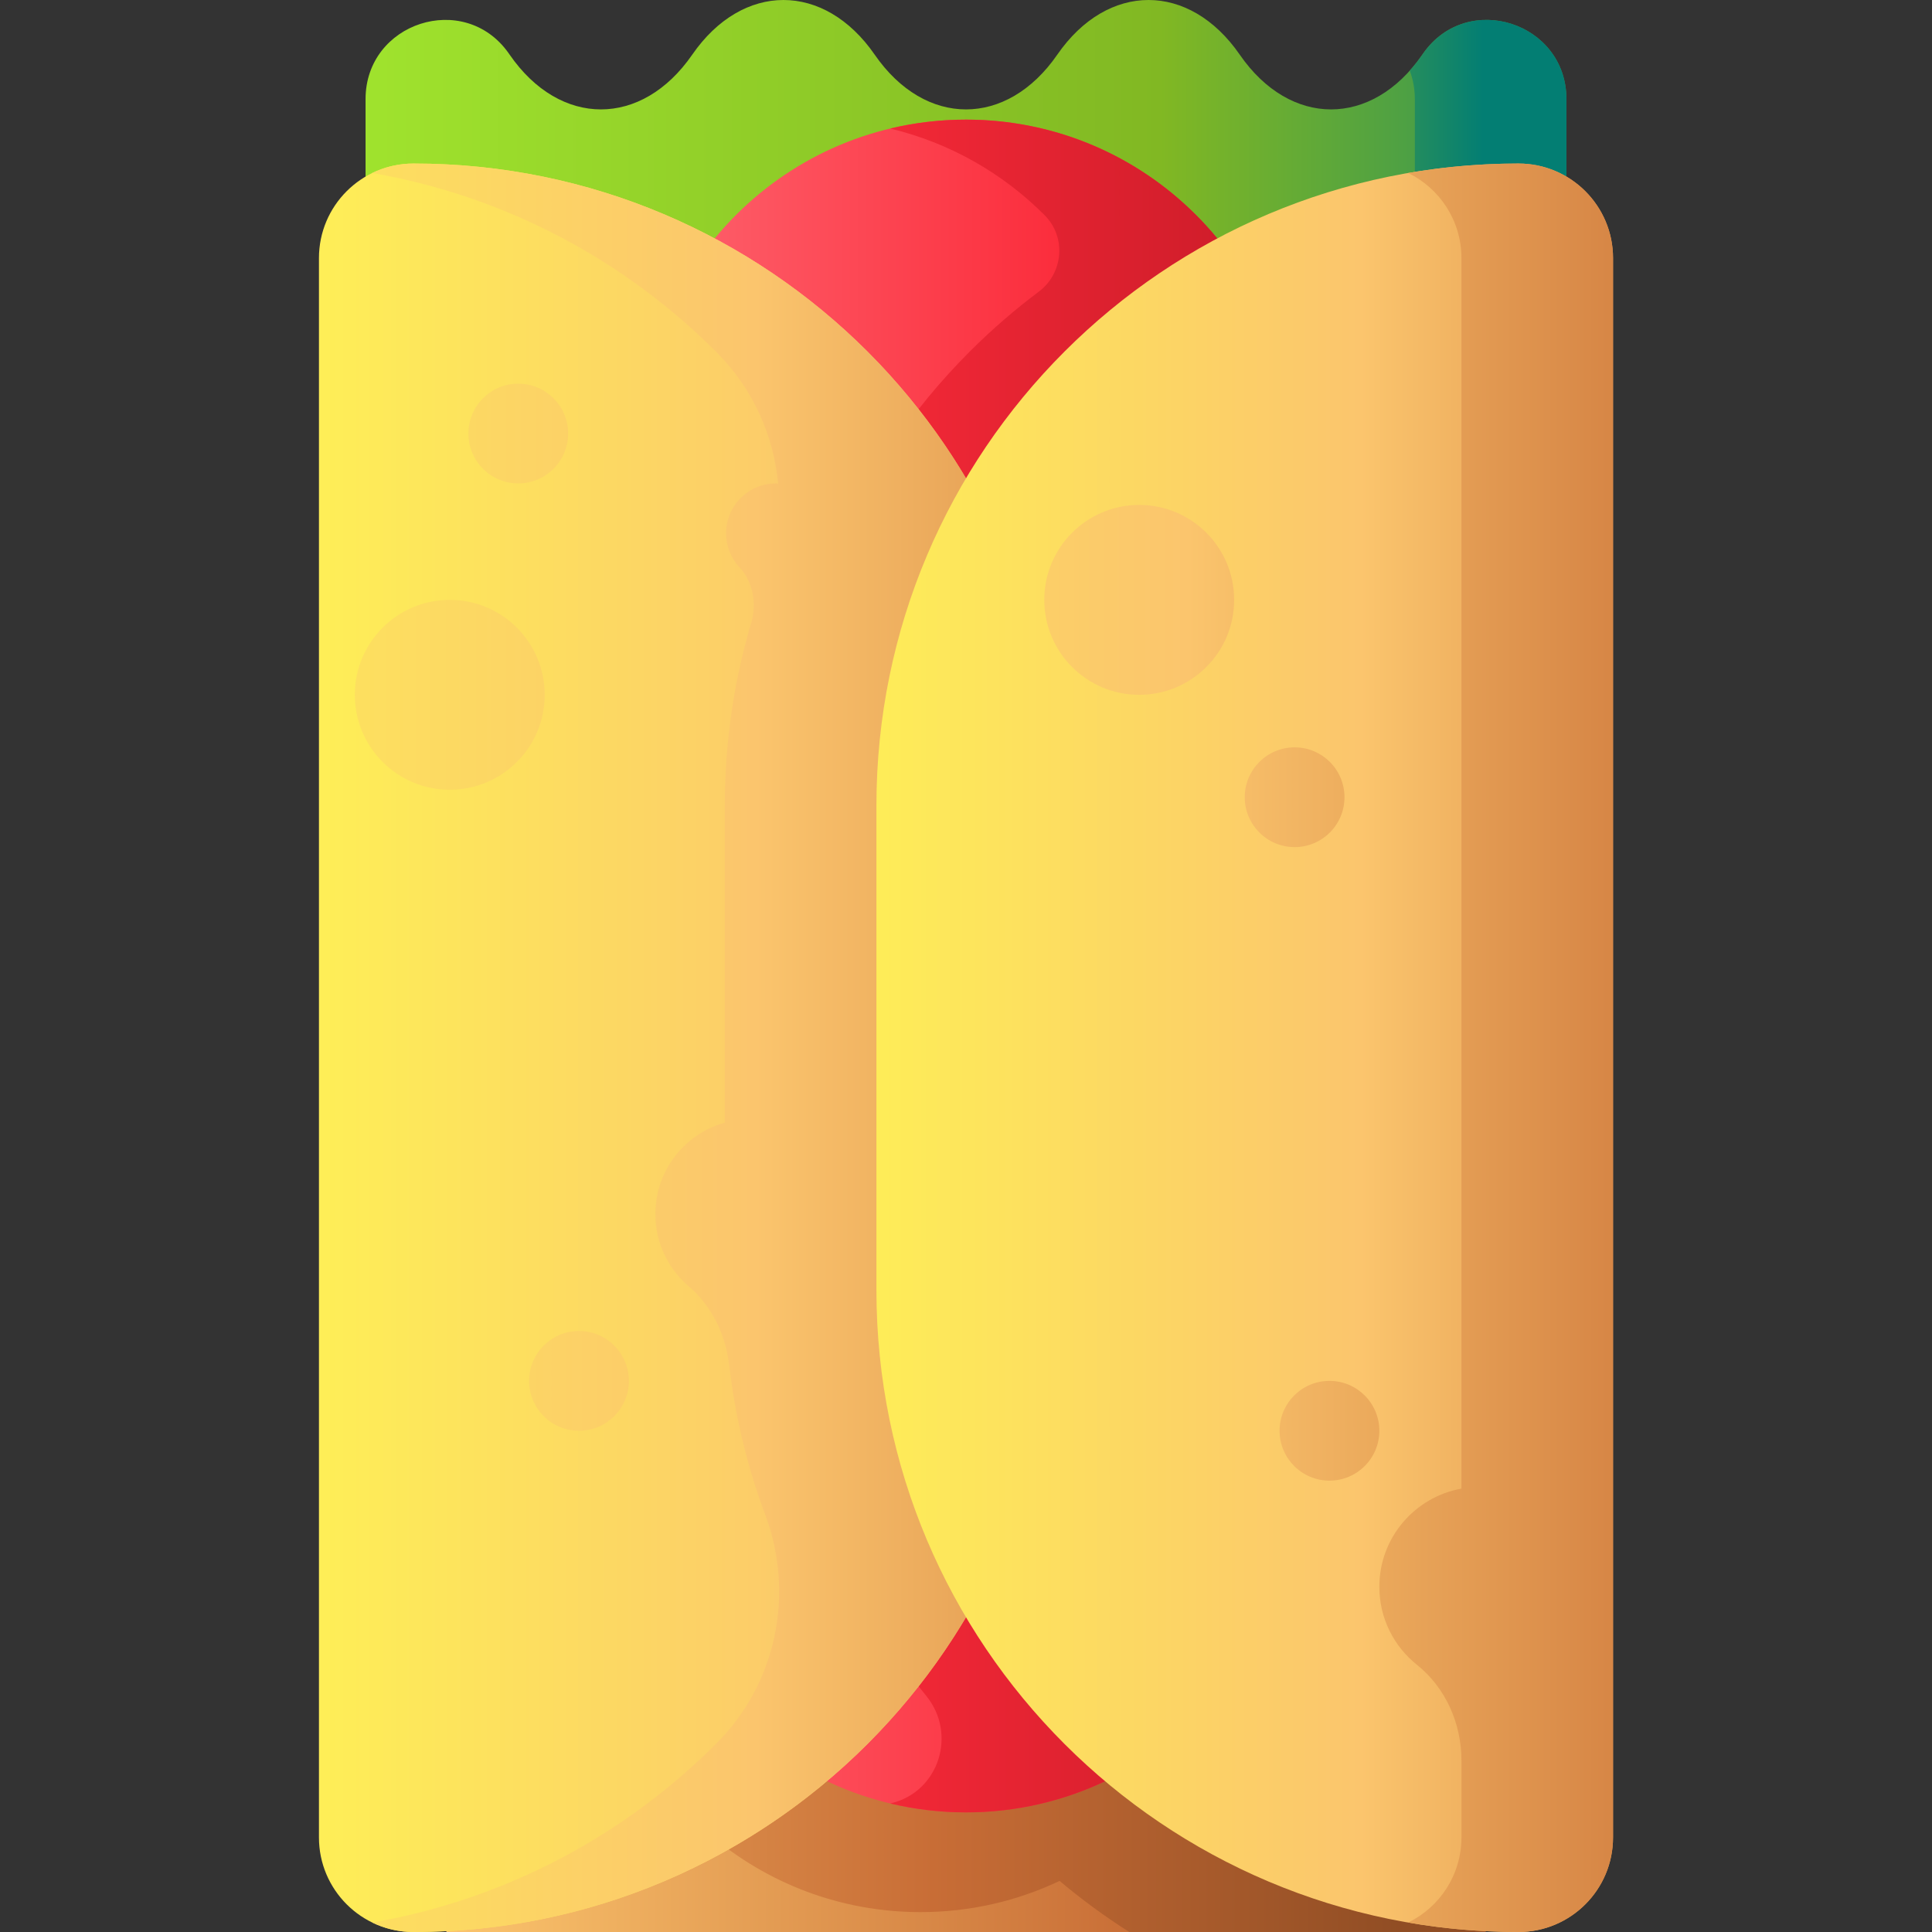 <svg id="Capa_1" enable-background="new 0 0 510 510" height="512" viewBox="0 0 510 510" width="512" xmlns="http://www.w3.org/2000/svg" xmlns:xlink="http://www.w3.org/1999/xlink"><rect x="0" y="0" width="510" height="510" fill="#333333" stroke="none"/><linearGradient id="lg1"><stop offset="0" stop-color="#fbc56d"/><stop offset=".593" stop-color="#c86d36"/><stop offset="1" stop-color="#904d24"/></linearGradient><linearGradient id="SVGID_1_" gradientUnits="userSpaceOnUse" x1="117.854" x2="426.567" xlink:href="#lg1" y1="471.734" y2="471.734"/><linearGradient id="SVGID_2_" gradientUnits="userSpaceOnUse" x1="66" x2="370.573" xlink:href="#lg1" y1="471.734" y2="471.734"/><linearGradient id="lg2"><stop offset="0" stop-color="#a2e62e"/><stop offset=".586" stop-color="#81b823"/><stop offset="1" stop-color="#037e73"/></linearGradient><linearGradient id="SVGID_3_" gradientUnits="userSpaceOnUse" x1="80" x2="466.083" xlink:href="#lg2" y1="59.817" y2="59.817"/><linearGradient id="SVGID_4_" gradientUnits="userSpaceOnUse" x1="216.667" x2="391.548" xlink:href="#lg2" y1="62.444" y2="62.444"/><linearGradient id="lg3"><stop offset="0" stop-color="#fe646f"/><stop offset=".593" stop-color="#fb2b3a"/><stop offset="1" stop-color="#c41926"/></linearGradient><linearGradient id="SVGID_5_" gradientUnits="userSpaceOnUse" x1="169.167" x2="362.376" xlink:href="#lg3" y1="255" y2="255"/><linearGradient id="SVGID_6_" gradientUnits="userSpaceOnUse" x1="3.576" x2="355.1" xlink:href="#lg3" y1="255" y2="255"/><linearGradient id="lg4"><stop offset="0" stop-color="#fef056"/><stop offset=".521" stop-color="#fbc56d"/><stop offset="1" stop-color="#c86d36"/></linearGradient><linearGradient id="SVGID_7_" gradientUnits="userSpaceOnUse" x1="78.573" x2="363.073" xlink:href="#lg4" y1="276.583" y2="276.583"/><linearGradient id="SVGID_8_" gradientUnits="userSpaceOnUse" x1="28" x2="356.877" xlink:href="#lg4" y1="364.518" y2="364.518"/><linearGradient id="SVGID_9_" gradientUnits="userSpaceOnUse" x1="28" x2="356.877" xlink:href="#lg4" y1="114.443" y2="114.443"/><linearGradient id="SVGID_10_" gradientUnits="userSpaceOnUse" x1="28" x2="356.877" xlink:href="#lg4" y1="183.413" y2="183.413"/><linearGradient id="SVGID_11_" gradientUnits="userSpaceOnUse" x1="28" x2="356.877" xlink:href="#lg4" y1="276.585" y2="276.585"/><linearGradient id="SVGID_12_" gradientUnits="userSpaceOnUse" x1="220.034" x2="487.092" xlink:href="#lg4" y1="276.583" y2="276.583"/><linearGradient id="SVGID_13_" gradientUnits="userSpaceOnUse" x1="142" x2="471.029" xlink:href="#lg4" y1="377.685" y2="377.685"/><linearGradient id="SVGID_14_" gradientUnits="userSpaceOnUse" x1="142" x2="471.029" xlink:href="#lg4" y1="210.448" y2="210.448"/><linearGradient id="SVGID_15_" gradientUnits="userSpaceOnUse" x1="142" x2="471.029" xlink:href="#lg4" y1="158.351" y2="158.351"/><linearGradient id="SVGID_16_" gradientUnits="userSpaceOnUse" x1="142" x2="471.029" xlink:href="#lg4" y1="276.583" y2="276.583"/><g><path d="m117.854 433.468h274.291v76.532h-274.291z" fill="url(#SVGID_1_)"/><path d="m243 504.75c13.137 0 25.578-2.961 36.71-8.237 5.809 4.894 11.955 9.398 18.391 13.487h94.045v-76.532h-233.726c6.914 40.47 42.138 71.282 84.58 71.282z" fill="url(#SVGID_2_)"/><path d="m96.5 119.635h317v-93.479c0-20.227-26.041-28.663-37.736-12.159-.104.147-.207.294-.31.443-13.305 19.254-34.877 19.254-48.182 0s-34.877-19.254-48.182 0-34.877 19.254-48.182 0-34.877-19.254-48.182 0-34.877 19.254-48.182 0c-.103-.149-.206-.297-.31-.443-11.693-16.504-37.734-8.068-37.734 12.159z" fill="url(#SVGID_3_)"/><path d="m375.764 13.997c-.104.146-.207.294-.31.443-1.054 1.526-2.166 2.916-3.315 4.2.852 2.271 1.341 4.781 1.341 7.515v93.479h40.02v-93.478c0-20.227-26.041-28.663-37.736-12.159z" fill="url(#SVGID_4_)"/><path d="m255 478.417c-47.405 0-85.833-38.429-85.833-85.833v-275.167c0-47.404 38.429-85.833 85.833-85.833s85.833 38.429 85.833 85.833v275.167c0 47.404-38.429 85.833-85.833 85.833z" fill="url(#SVGID_5_)"/><path d="m340.83 117.42v275.16c0 40.77-28.42 74.9-66.53 83.66-6.2 1.43-12.66 2.18-19.3 2.18-6.89 0-13.59-.81-20.01-2.35.103-.024.205-.049.308-.074 12.595-3.047 17.399-18.303 9.201-28.339-23.852-29.2-38.158-66.499-38.158-107.147v-127.86c0-46.8 18.97-89.17 49.64-119.84 5.694-5.694 11.792-10.985 18.245-15.825 6.492-4.869 7.285-14.404 1.558-20.153-.038-.038-.075-.075-.113-.113-11.01-11.01-25.01-19.05-40.68-22.79 6.42-1.54 13.12-2.35 20.01-2.35 22.75 0 43.43 8.85 58.79 23.31.64.59 1.28 1.21 1.9 1.83 15.529 15.541 25.139 37.001 25.139 60.701z" fill="url(#SVGID_6_)"/><path d="m109.159 510c-13.788 0-24.964-11.177-24.964-24.964v-416.905c0-13.787 11.177-24.964 24.964-24.964 93.605 0 169.487 75.882 169.487 169.487v127.86c0 93.604-75.882 169.486-169.487 169.486z" fill="url(#SVGID_7_)"/><g><path d="m139.667 364.518c0 7.272 5.895 13.167 13.167 13.167s13.167-5.895 13.167-13.167-5.895-13.167-13.167-13.167-13.167 5.895-13.167 13.167z" fill="url(#SVGID_8_)"/><path d="m136.808 101.277c-7.272 0-13.167 5.895-13.167 13.167s5.895 13.167 13.167 13.167 13.167-5.895 13.167-13.167-5.895-13.167-13.167-13.167z" fill="url(#SVGID_9_)"/><circle cx="118.723" cy="183.413" fill="url(#SVGID_10_)" r="25.062"/><path d="m234.99 99.12c-1.94-2.16-3.94-4.26-5.99-6.31-30.67-30.67-73.04-49.64-119.84-49.64-3.91 0-7.61.9-10.9 2.5 35.13 6.08 66.56 22.98 90.72 47.14.1.1.2.2.299.3 9.41 9.457 14.915 21.728 16.134 34.529-.194-.008-.384-.029-.58-.029-7.272 0-13.167 5.895-13.167 13.167 0 3.444 1.324 6.577 3.49 8.92 3.613 3.909 4.673 9.546 3.158 14.649-4.544 15.307-6.985 31.52-6.985 48.304v83.696c-10.573 2.94-18.335 12.631-18.335 24.141 0 7.63 3.411 14.461 8.791 19.056 6.121 5.228 9.76 12.751 10.688 20.747 1.599 13.768 4.846 27.033 9.543 39.592 7.798 20.849 2.937 44.44-12.769 60.214-24.199 24.304-55.725 41.304-90.987 47.404 3.29 1.6 6.99 2.5 10.9 2.5 49.93 0 94.82-21.59 125.83-55.95 27.14-30.04 43.66-69.86 43.66-113.54v-127.86c0-43.67-16.52-83.49-43.66-113.53z" fill="url(#SVGID_11_)"/></g><path d="m400.841 510c13.788 0 24.964-11.177 24.964-24.964v-416.905c0-13.787-11.177-24.964-24.964-24.964-93.605 0-169.487 75.882-169.487 169.487v127.86c0 93.604 75.882 169.486 169.487 169.486z" fill="url(#SVGID_12_)"/><g><circle cx="350.944" cy="377.685" fill="url(#SVGID_13_)" r="13.167"/><path d="m354.913 210.448c0-7.272-5.895-13.167-13.167-13.167s-13.167 5.895-13.167 13.167 5.895 13.167 13.167 13.167 13.167-5.895 13.167-13.167z" fill="url(#SVGID_14_)"/><circle cx="300.723" cy="158.351" fill="url(#SVGID_15_)" r="25.062"/><path d="m400.841 43.167c-9.931 0-19.658.863-29.12 2.501 8.325 4.047 14.064 12.584 14.064 22.463v324.828c-12.32 2.201-21.675 12.961-21.675 25.914 0 8.327 3.866 15.748 9.9 20.571 7.614 6.086 11.774 15.518 11.774 25.266v20.327c0 9.879-5.739 18.416-14.064 22.463 9.462 1.639 19.19 2.501 29.12 2.501 13.787 0 24.964-11.177 24.964-24.964v-416.906c.001-13.787-11.176-24.964-24.963-24.964z" fill="url(#SVGID_16_)"/></g></g></svg>